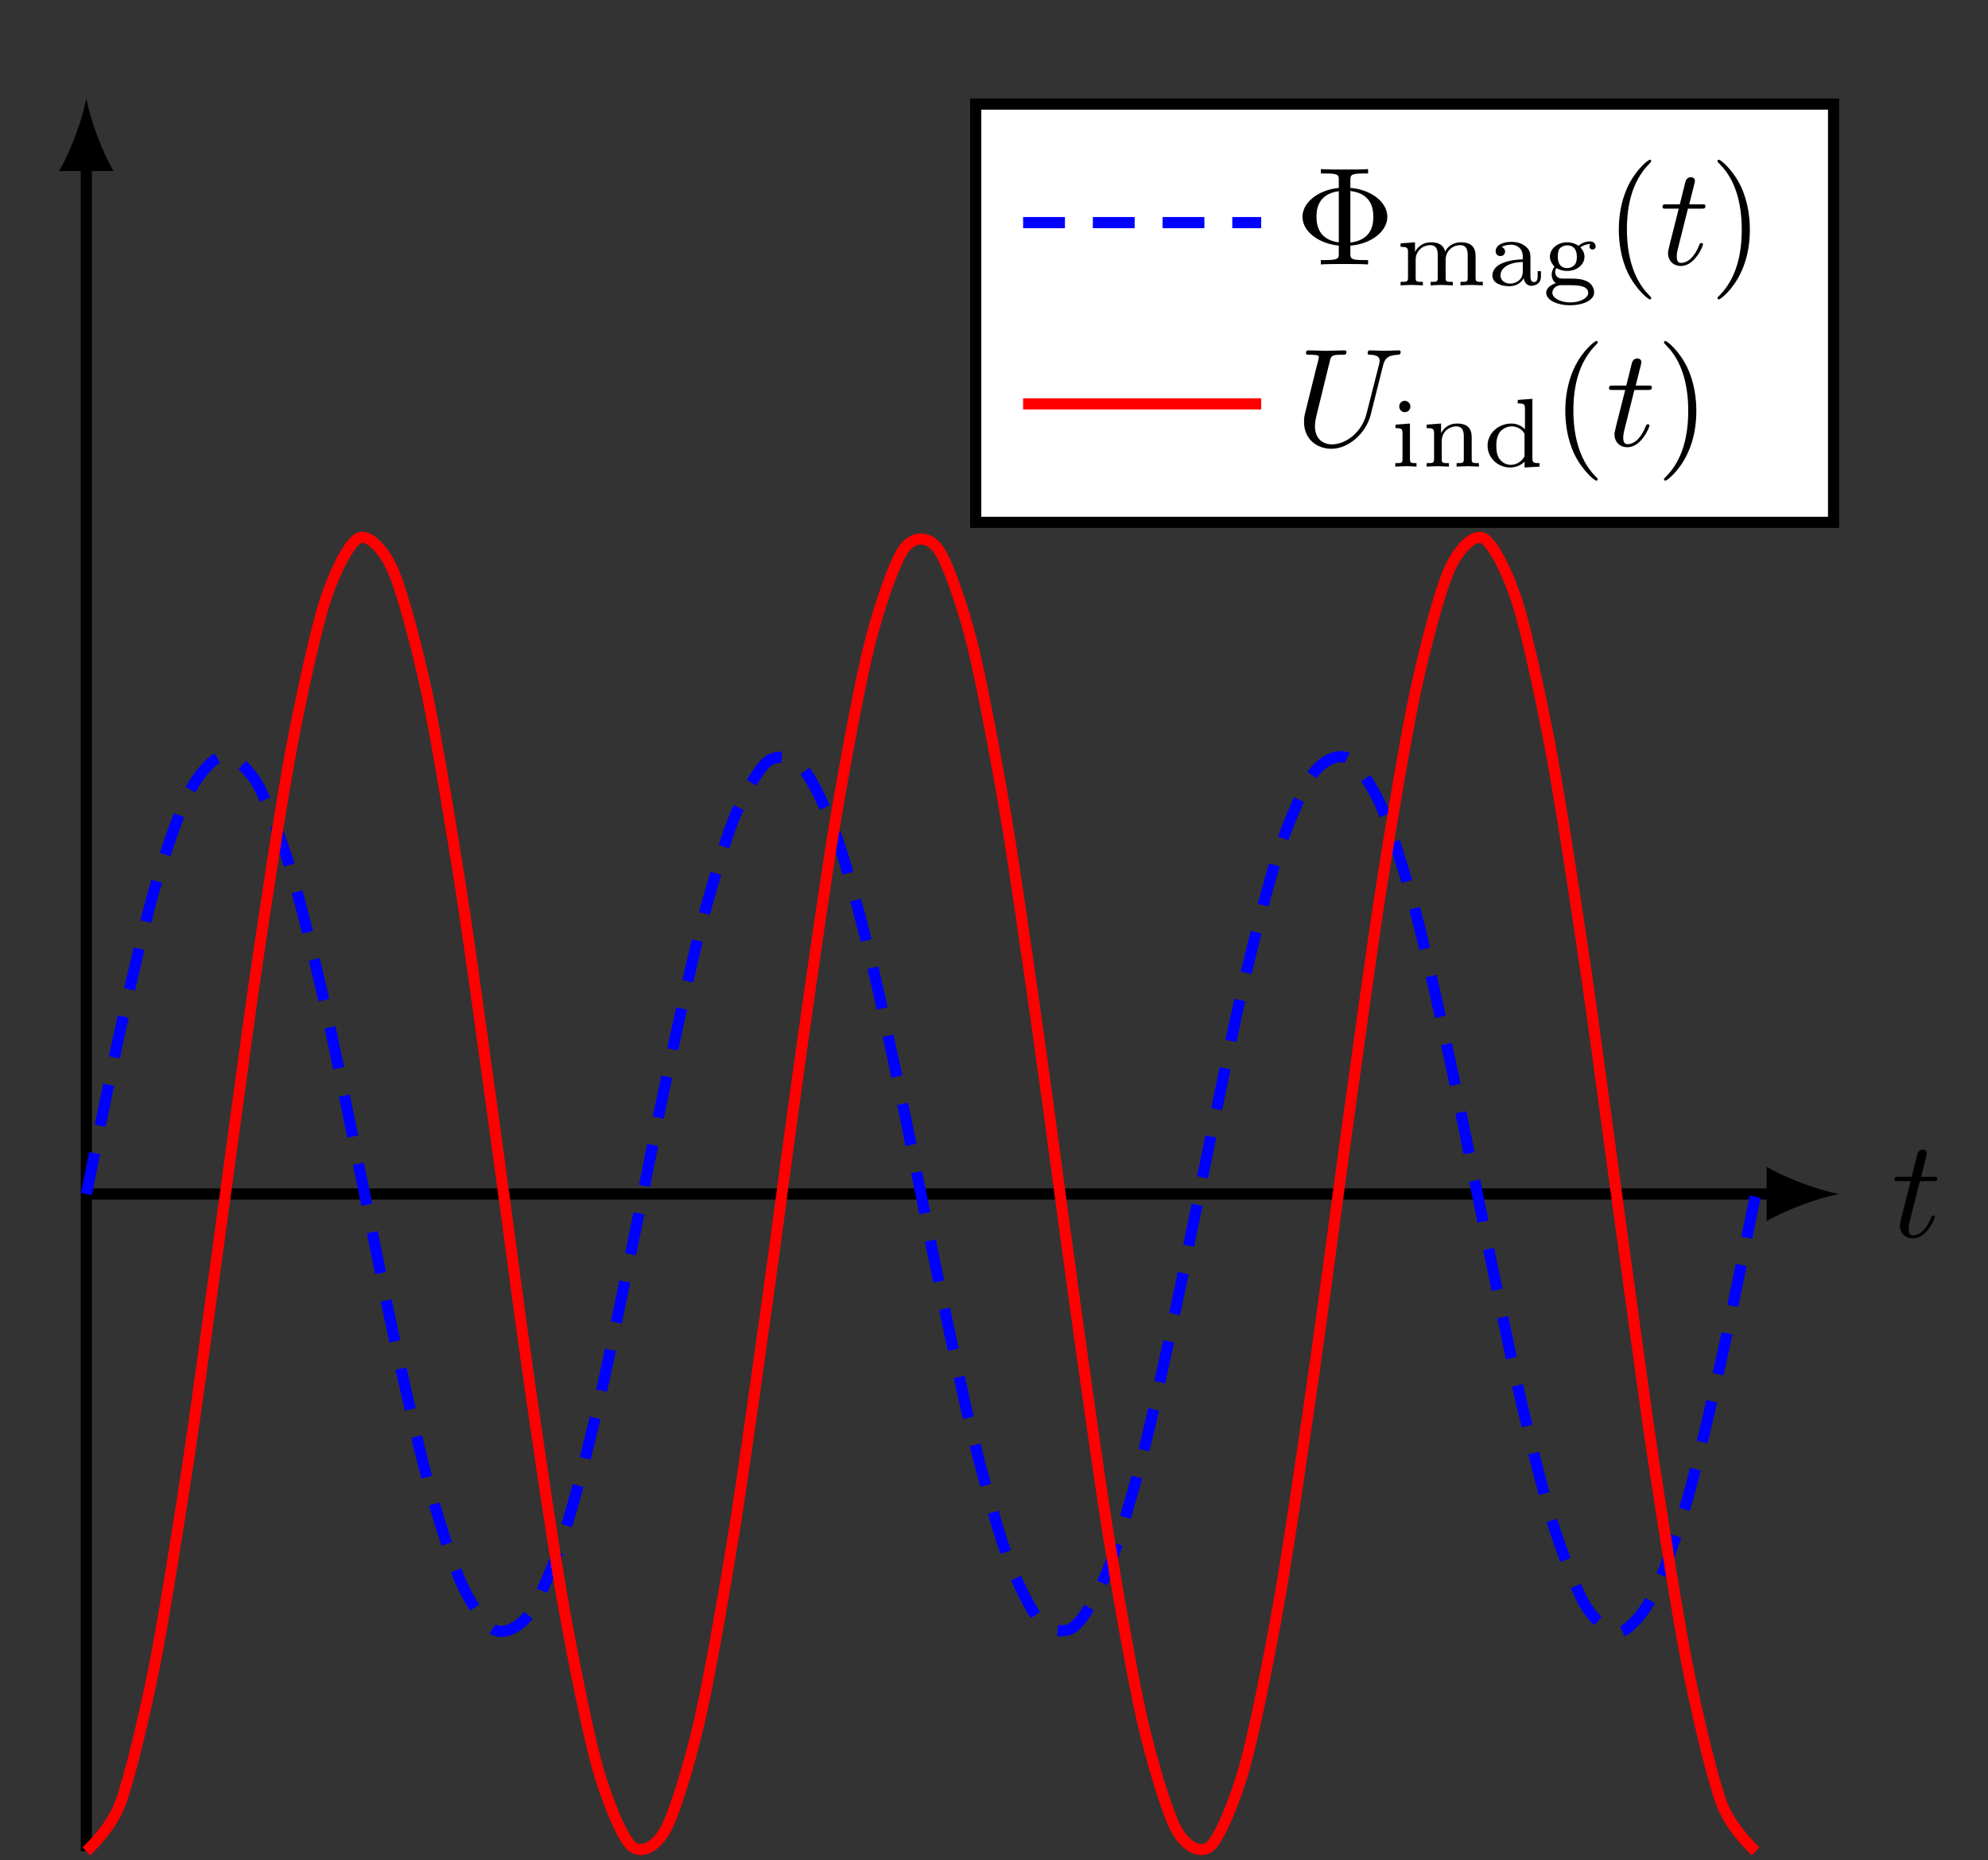 <?xml version="1.0" encoding="UTF-8"?>
<svg xmlns="http://www.w3.org/2000/svg" xmlns:xlink="http://www.w3.org/1999/xlink" width="142.051pt" height="132.921pt" viewBox="0 0 142.051 132.921" version="1.1">
<rect x="0" y="0" width="142.051" height="132.921" fill="#333333" stroke="none"/>
<defs>
<g>
<symbol overflow="visible" id="glyph0-0">
<path style="stroke:none;" d=""/>
</symbol>
<symbol overflow="visible" id="glyph0-1">
<path style="stroke:none;" d="M 2.047 -3.984 L 2.984 -3.984 C 3.188 -3.984 3.297 -3.984 3.297 -4.188 C 3.297 -4.297 3.188 -4.297 3.016 -4.297 L 2.141 -4.297 C 2.5 -5.719 2.547 -5.906 2.547 -5.969 C 2.547 -6.141 2.422 -6.234 2.25 -6.234 C 2.219 -6.234 1.938 -6.234 1.859 -5.875 L 1.469 -4.297 L 0.531 -4.297 C 0.328 -4.297 0.234 -4.297 0.234 -4.109 C 0.234 -3.984 0.312 -3.984 0.516 -3.984 L 1.391 -3.984 C 0.672 -1.156 0.625 -0.984 0.625 -0.812 C 0.625 -0.266 1 0.109 1.547 0.109 C 2.562 0.109 3.125 -1.344 3.125 -1.422 C 3.125 -1.531 3.047 -1.531 3.016 -1.531 C 2.922 -1.531 2.906 -1.5 2.859 -1.391 C 2.438 -0.344 1.906 -0.109 1.562 -0.109 C 1.359 -0.109 1.25 -0.234 1.25 -0.562 C 1.25 -0.812 1.281 -0.875 1.312 -1.047 Z M 2.047 -3.984 "/>
</symbol>
<symbol overflow="visible" id="glyph0-2">
<path style="stroke:none;" d="M 6.328 -5.766 C 6.438 -6.172 6.609 -6.469 7.406 -6.5 C 7.453 -6.5 7.578 -6.516 7.578 -6.703 C 7.578 -6.703 7.578 -6.812 7.453 -6.812 C 7.125 -6.812 6.766 -6.781 6.438 -6.781 C 6.094 -6.781 5.719 -6.812 5.391 -6.812 C 5.328 -6.812 5.219 -6.812 5.219 -6.609 C 5.219 -6.5 5.312 -6.5 5.391 -6.5 C 5.969 -6.484 6.078 -6.281 6.078 -6.062 C 6.078 -6.031 6.047 -5.875 6.047 -5.859 L 5.141 -2.297 C 4.812 -0.953 3.656 -0.094 2.656 -0.094 C 1.984 -0.094 1.453 -0.531 1.453 -1.391 C 1.453 -1.406 1.453 -1.719 1.562 -2.156 L 2.516 -6.047 C 2.609 -6.406 2.625 -6.5 3.359 -6.5 C 3.625 -6.5 3.703 -6.5 3.703 -6.703 C 3.703 -6.812 3.594 -6.812 3.562 -6.812 C 3.281 -6.812 2.562 -6.781 2.281 -6.781 C 2 -6.781 1.281 -6.812 1 -6.812 C 0.922 -6.812 0.812 -6.812 0.812 -6.609 C 0.812 -6.5 0.891 -6.5 1.094 -6.5 C 1.109 -6.5 1.297 -6.5 1.469 -6.484 C 1.641 -6.453 1.734 -6.453 1.734 -6.312 C 1.734 -6.266 1.625 -5.844 1.562 -5.609 L 1.344 -4.734 C 1.25 -4.344 0.781 -2.469 0.734 -2.266 C 0.672 -2 0.672 -1.844 0.672 -1.688 C 0.672 -0.484 1.578 0.219 2.625 0.219 C 3.875 0.219 5.109 -0.906 5.438 -2.219 Z M 6.328 -5.766 "/>
</symbol>
<symbol overflow="visible" id="glyph1-0">
<path style="stroke:none;" d=""/>
</symbol>
<symbol overflow="visible" id="glyph1-1">
<path style="stroke:none;" d="M 3.984 -1.344 C 5.516 -1.469 6.625 -2.391 6.625 -3.406 C 6.625 -4.438 5.5 -5.344 3.984 -5.469 L 3.984 -6.016 C 3.984 -6.359 3.984 -6.5 4.922 -6.5 L 5.25 -6.5 L 5.25 -6.812 C 4.891 -6.781 3.984 -6.781 3.562 -6.781 C 3.156 -6.781 2.234 -6.781 1.875 -6.812 L 1.875 -6.5 L 2.203 -6.5 C 3.156 -6.5 3.156 -6.375 3.156 -6.016 L 3.156 -5.469 C 1.625 -5.312 0.562 -4.391 0.562 -3.406 C 0.562 -2.375 1.672 -1.5 3.156 -1.344 L 3.156 -0.781 C 3.156 -0.453 3.156 -0.312 2.203 -0.312 L 1.875 -0.312 L 1.875 0 C 2.234 -0.031 3.156 -0.031 3.562 -0.031 C 3.969 -0.031 4.891 -0.031 5.25 0 L 5.25 -0.312 L 4.922 -0.312 C 3.984 -0.312 3.984 -0.438 3.984 -0.781 Z M 3.156 -1.578 C 1.734 -1.766 1.562 -2.781 1.562 -3.406 C 1.562 -3.922 1.656 -5.031 3.156 -5.234 Z M 3.984 -5.25 C 5.359 -5.078 5.625 -4.172 5.625 -3.406 C 5.625 -2.812 5.484 -1.75 3.984 -1.562 Z M 3.984 -5.25 "/>
</symbol>
<symbol overflow="visible" id="glyph1-2">
<path style="stroke:none;" d="M 3.297 2.391 C 3.297 2.359 3.297 2.344 3.125 2.172 C 1.891 0.922 1.562 -0.969 1.562 -2.5 C 1.562 -4.234 1.938 -5.969 3.172 -7.203 C 3.297 -7.328 3.297 -7.344 3.297 -7.375 C 3.297 -7.453 3.266 -7.484 3.203 -7.484 C 3.094 -7.484 2.203 -6.797 1.609 -5.531 C 1.109 -4.438 0.984 -3.328 0.984 -2.5 C 0.984 -1.719 1.094 -0.516 1.641 0.625 C 2.25 1.844 3.094 2.5 3.203 2.5 C 3.266 2.5 3.297 2.469 3.297 2.391 Z M 3.297 2.391 "/>
</symbol>
<symbol overflow="visible" id="glyph1-3">
<path style="stroke:none;" d="M 2.875 -2.5 C 2.875 -3.266 2.766 -4.469 2.219 -5.609 C 1.625 -6.828 0.766 -7.484 0.672 -7.484 C 0.609 -7.484 0.562 -7.438 0.562 -7.375 C 0.562 -7.344 0.562 -7.328 0.75 -7.141 C 1.734 -6.156 2.297 -4.578 2.297 -2.5 C 2.297 -0.781 1.938 0.969 0.703 2.219 C 0.562 2.344 0.562 2.359 0.562 2.391 C 0.562 2.453 0.609 2.5 0.672 2.5 C 0.766 2.5 1.672 1.812 2.25 0.547 C 2.766 -0.547 2.875 -1.656 2.875 -2.5 Z M 2.875 -2.5 "/>
</symbol>
<symbol overflow="visible" id="glyph2-0">
<path style="stroke:none;" d=""/>
</symbol>
<symbol overflow="visible" id="glyph2-1">
<path style="stroke:none;" d="M 5.734 -2.109 C 5.734 -2.719 5.422 -3.078 4.688 -3.078 C 4.125 -3.078 3.75 -2.781 3.562 -2.422 C 3.422 -2.922 3.047 -3.078 2.547 -3.078 C 1.969 -3.078 1.609 -2.766 1.406 -2.391 L 1.406 -3.078 L 0.375 -3 L 0.375 -2.75 C 0.844 -2.75 0.906 -2.703 0.906 -2.359 L 0.906 -0.547 C 0.906 -0.25 0.828 -0.25 0.375 -0.25 L 0.375 0 C 0.391 0 0.875 -0.031 1.172 -0.031 C 1.422 -0.031 1.906 0 1.969 0 L 1.969 -0.25 C 1.516 -0.25 1.453 -0.25 1.453 -0.547 L 1.453 -1.812 C 1.453 -2.531 2.031 -2.875 2.484 -2.875 C 2.969 -2.875 3.031 -2.5 3.031 -2.141 L 3.031 -0.547 C 3.031 -0.25 2.969 -0.25 2.516 -0.25 L 2.516 0 C 2.531 0 3.016 -0.031 3.312 -0.031 C 3.562 -0.031 4.047 0 4.109 0 L 4.109 -0.25 C 3.656 -0.25 3.594 -0.25 3.594 -0.547 L 3.594 -1.812 C 3.594 -2.531 4.172 -2.875 4.625 -2.875 C 5.109 -2.875 5.172 -2.5 5.172 -2.141 L 5.172 -0.547 C 5.172 -0.25 5.109 -0.25 4.656 -0.25 L 4.656 0 C 4.672 0 5.156 -0.031 5.453 -0.031 C 5.703 -0.031 6.188 0 6.25 0 L 6.25 -0.25 C 5.797 -0.25 5.734 -0.25 5.734 -0.547 Z M 5.734 -2.109 "/>
</symbol>
<symbol overflow="visible" id="glyph2-2">
<path style="stroke:none;" d="M 3.109 -1.875 C 3.109 -2.234 3.109 -2.5 2.781 -2.766 C 2.5 -3 2.172 -3.109 1.75 -3.109 C 1.094 -3.109 0.625 -2.859 0.625 -2.438 C 0.625 -2.203 0.781 -2.094 0.969 -2.094 C 1.156 -2.094 1.297 -2.234 1.297 -2.422 C 1.297 -2.531 1.234 -2.688 1.047 -2.734 C 1.297 -2.906 1.703 -2.906 1.734 -2.906 C 2.125 -2.906 2.562 -2.656 2.562 -2.062 L 2.562 -1.859 C 2.172 -1.844 1.719 -1.812 1.203 -1.625 C 0.578 -1.406 0.391 -1.016 0.391 -0.703 C 0.391 -0.109 1.109 0.062 1.609 0.062 C 2.156 0.062 2.484 -0.25 2.641 -0.516 C 2.656 -0.234 2.844 0.031 3.172 0.031 C 3.188 0.031 3.859 0.031 3.859 -0.625 L 3.859 -1.016 L 3.625 -1.016 L 3.625 -0.641 C 3.625 -0.562 3.625 -0.234 3.359 -0.234 C 3.109 -0.234 3.109 -0.562 3.109 -0.641 Z M 2.562 -0.984 C 2.562 -0.312 1.969 -0.125 1.656 -0.125 C 1.297 -0.125 0.969 -0.359 0.969 -0.703 C 0.969 -1.094 1.297 -1.625 2.562 -1.672 Z M 2.562 -0.984 "/>
</symbol>
<symbol overflow="visible" id="glyph2-3">
<path style="stroke:none;" d="M 1 -1.234 C 1.109 -1.172 1.359 -1.031 1.766 -1.031 C 2.484 -1.031 3 -1.5 3 -2.047 C 3 -2.328 2.875 -2.531 2.703 -2.719 C 3.031 -2.938 3.297 -2.953 3.422 -2.953 C 3.391 -2.922 3.359 -2.891 3.359 -2.781 C 3.359 -2.641 3.453 -2.562 3.578 -2.562 C 3.672 -2.562 3.797 -2.625 3.797 -2.781 C 3.797 -2.953 3.672 -3.141 3.391 -3.141 C 3.281 -3.141 2.906 -3.125 2.578 -2.828 C 2.375 -2.969 2.078 -3.078 1.766 -3.078 C 1.047 -3.078 0.531 -2.594 0.531 -2.047 C 0.531 -1.781 0.672 -1.531 0.859 -1.344 C 0.812 -1.281 0.656 -1.047 0.656 -0.781 C 0.656 -0.688 0.672 -0.359 0.953 -0.156 C 0.641 -0.062 0.266 0.172 0.266 0.531 C 0.266 1.047 1.031 1.422 1.984 1.422 C 2.859 1.422 3.688 1.078 3.688 0.516 C 3.688 0.312 3.609 -0.062 3.219 -0.266 C 2.812 -0.484 2.391 -0.484 1.719 -0.484 C 1.562 -0.484 1.312 -0.484 1.266 -0.5 C 1.031 -0.547 0.906 -0.75 0.906 -0.953 C 0.906 -1.125 0.969 -1.188 1 -1.234 Z M 1.766 -1.234 C 1.094 -1.234 1.094 -1.906 1.094 -2.047 C 1.094 -2.156 1.094 -2.438 1.219 -2.625 C 1.328 -2.734 1.516 -2.859 1.766 -2.859 C 2.453 -2.859 2.453 -2.188 2.453 -2.047 C 2.453 -1.938 2.453 -1.656 2.312 -1.484 C 2.203 -1.359 2.016 -1.234 1.766 -1.234 Z M 1.766 -0.016 C 2.391 -0.016 3.266 -0.016 3.266 0.531 C 3.266 0.906 2.703 1.219 1.984 1.219 C 1.25 1.219 0.703 0.891 0.703 0.531 C 0.703 0.281 0.922 -0.016 1.359 -0.016 Z M 1.766 -0.016 "/>
</symbol>
<symbol overflow="visible" id="glyph2-4">
<path style="stroke:none;" d="M 1.469 -4.297 C 1.469 -4.5 1.297 -4.703 1.062 -4.703 C 0.859 -4.703 0.672 -4.531 0.672 -4.297 C 0.672 -4.047 0.875 -3.891 1.062 -3.891 C 1.297 -3.891 1.469 -4.062 1.469 -4.297 Z M 0.406 -3 L 0.406 -2.75 C 0.844 -2.75 0.906 -2.703 0.906 -2.359 L 0.906 -0.547 C 0.906 -0.25 0.844 -0.25 0.391 -0.25 L 0.391 0 C 0.406 0 0.891 -0.031 1.172 -0.031 C 1.422 -0.031 1.672 -0.016 1.906 0 L 1.906 -0.25 C 1.5 -0.25 1.438 -0.25 1.438 -0.547 L 1.438 -3.078 Z M 0.406 -3 "/>
</symbol>
<symbol overflow="visible" id="glyph2-5">
<path style="stroke:none;" d="M 3.594 -2.109 C 3.594 -2.719 3.297 -3.078 2.547 -3.078 C 1.969 -3.078 1.609 -2.766 1.406 -2.391 L 1.406 -3.078 L 0.375 -3 L 0.375 -2.75 C 0.844 -2.75 0.906 -2.703 0.906 -2.359 L 0.906 -0.547 C 0.906 -0.25 0.828 -0.25 0.375 -0.25 L 0.375 0 C 0.391 0 0.875 -0.031 1.172 -0.031 C 1.422 -0.031 1.906 0 1.969 0 L 1.969 -0.25 C 1.516 -0.25 1.453 -0.25 1.453 -0.547 L 1.453 -1.812 C 1.453 -2.531 2.031 -2.875 2.484 -2.875 C 2.969 -2.875 3.031 -2.5 3.031 -2.141 L 3.031 -0.547 C 3.031 -0.25 2.969 -0.25 2.516 -0.25 L 2.516 0 C 2.531 0 3.016 -0.031 3.312 -0.031 C 3.562 -0.031 4.047 0 4.109 0 L 4.109 -0.25 C 3.656 -0.25 3.594 -0.25 3.594 -0.547 Z M 3.594 -2.109 "/>
</symbol>
<symbol overflow="visible" id="glyph2-6">
<path style="stroke:none;" d="M 2.484 -4.766 L 2.484 -4.516 C 2.953 -4.516 3 -4.453 3 -4.125 L 3 -2.672 C 2.75 -2.922 2.406 -3.078 2.031 -3.078 C 1.094 -3.078 0.328 -2.375 0.328 -1.5 C 0.328 -0.625 1.062 0.062 1.938 0.062 C 2.516 0.062 2.859 -0.234 2.969 -0.359 L 2.969 0.062 L 4.047 0 L 4.047 -0.25 C 3.578 -0.25 3.531 -0.297 3.531 -0.641 L 3.531 -4.844 Z M 2.969 -0.734 C 2.797 -0.406 2.438 -0.125 1.984 -0.125 C 1.594 -0.125 1.312 -0.359 1.172 -0.562 C 1.031 -0.766 0.953 -1.047 0.953 -1.484 C 0.953 -1.656 0.953 -2.172 1.234 -2.5 C 1.516 -2.812 1.859 -2.875 2.062 -2.875 C 2.391 -2.875 2.703 -2.719 2.891 -2.469 C 2.969 -2.359 2.969 -2.359 2.969 -2.219 Z M 2.969 -0.734 "/>
</symbol>
</g>
<clipPath id="clip1">
  <path d="M 5 11 L 7 11 L 7 132.922 L 5 132.922 Z M 5 11 "/>
</clipPath>
<clipPath id="clip2">
  <path d="M 0 27 L 137 27 L 137 132.922 L 0 132.922 Z M 0 27 "/>
</clipPath>
</defs>
<g id="surface1">
<path style="fill:none;stroke-width:0.797;stroke-linecap:butt;stroke-linejoin:miter;stroke:rgb(0%,0%,0%);stroke-opacity:1;stroke-miterlimit:10;" d="M 0.001 46.968 L 120.587 46.968 " transform="matrix(1,0,0,-1,6.167,132.284)"/>
<path style=" stroke:none;fill-rule:nonzero;fill:rgb(0%,0%,0%);fill-opacity:1;" d="M 131.414 85.316 C 130.031 85.059 127.789 84.281 126.234 83.375 L 126.234 87.258 C 127.789 86.352 130.031 85.574 131.414 85.316 "/>
<g clip-path="url(#clip1)" clip-rule="nonzero">
<path style="fill:none;stroke-width:0.797;stroke-linecap:butt;stroke-linejoin:miter;stroke:rgb(0%,0%,0%);stroke-opacity:1;stroke-miterlimit:10;" d="M 0.001 -0.001 L 0.001 120.585 " transform="matrix(1,0,0,-1,6.167,132.284)"/>
</g>
<path style=" stroke:none;fill-rule:nonzero;fill:rgb(0%,0%,0%);fill-opacity:1;" d="M 6.168 7.039 C 5.906 8.418 5.133 10.664 4.223 12.219 L 8.109 12.219 C 7.203 10.664 6.426 8.418 6.168 7.039 "/>
<path style="fill:none;stroke-width:0.797;stroke-linecap:butt;stroke-linejoin:miter;stroke:rgb(0%,0%,100%);stroke-opacity:1;stroke-dasharray:2.989,1.993;stroke-miterlimit:10;" d="M 0.001 46.968 C 0.001 46.968 1.759 55.694 2.435 58.718 C 3.11 61.737 4.192 66.405 4.868 68.749 C 5.544 71.093 6.626 74.276 7.302 75.597 C 7.978 76.917 9.063 78.155 9.735 78.261 C 10.411 78.366 11.497 77.479 12.173 76.35 C 12.849 75.225 13.931 72.339 14.606 70.147 C 15.282 67.956 16.364 63.491 17.04 60.554 C 17.716 57.616 18.798 52.229 19.474 48.975 C 20.149 45.721 21.231 40.198 21.907 37.104 C 22.583 34.011 23.669 29.155 24.345 26.675 C 25.017 24.19 26.103 20.718 26.778 19.21 C 27.454 17.702 28.536 16.116 29.212 15.804 C 29.888 15.487 30.97 16.022 31.645 16.952 C 32.321 17.878 33.403 20.452 34.079 22.487 C 34.755 24.518 35.841 28.757 36.513 31.6 C 37.188 34.44 38.274 39.725 38.95 42.96 C 39.626 46.194 40.708 51.749 41.384 54.905 C 42.06 58.057 43.142 63.077 43.817 65.69 C 44.493 68.304 45.575 72.05 46.251 73.737 C 46.927 75.429 48.009 77.354 48.685 77.874 C 49.36 78.397 50.446 78.218 51.122 77.495 C 51.794 76.768 52.88 74.514 53.556 72.651 C 54.231 70.788 55.313 66.788 55.989 64.054 C 56.665 61.323 57.747 56.159 58.423 52.96 C 59.099 49.761 60.181 44.19 60.856 40.991 C 61.532 37.788 62.614 32.624 63.29 29.893 C 63.966 27.159 65.052 23.159 65.728 21.292 C 66.403 19.425 67.485 17.171 68.161 16.444 C 68.837 15.718 69.919 15.538 70.595 16.057 C 71.27 16.577 72.353 18.499 73.028 20.186 C 73.704 21.878 74.786 25.62 75.462 28.233 C 76.138 30.846 77.224 35.862 77.895 39.014 C 78.571 42.171 79.657 47.725 80.333 50.96 C 81.009 54.194 82.091 59.479 82.767 62.323 C 83.442 65.163 84.524 69.405 85.2 71.44 C 85.876 73.472 86.958 76.05 87.634 76.979 C 88.31 77.909 89.392 78.444 90.067 78.132 C 90.743 77.823 91.829 76.237 92.505 74.733 C 93.177 73.225 94.263 69.753 94.938 67.272 C 95.614 64.792 96.696 59.94 97.372 56.846 C 98.048 53.753 99.13 48.229 99.806 44.975 C 100.481 41.721 101.563 36.331 102.239 33.393 C 102.915 30.456 104.001 25.991 104.673 23.8 C 105.349 21.604 106.435 18.714 107.11 17.589 C 107.786 16.46 108.868 15.569 109.544 15.671 C 110.22 15.776 111.302 17.014 111.978 18.331 C 112.653 19.651 113.735 22.835 114.411 25.175 C 115.087 27.514 116.169 32.182 116.845 35.202 C 117.52 38.225 119.282 46.952 119.282 46.952 " transform="matrix(1,0,0,-1,6.167,132.284)"/>
<g clip-path="url(#clip2)" clip-rule="nonzero">
<path style="fill:none;stroke-width:0.797;stroke-linecap:butt;stroke-linejoin:miter;stroke:rgb(100%,0%,0%);stroke-opacity:1;stroke-miterlimit:10;" d="M 0.001 -0.001 C 0.001 -0.001 1.759 1.597 2.435 3.432 C 3.11 5.268 4.192 9.827 4.868 13.229 C 5.544 16.632 6.626 23.483 7.302 27.956 C 7.978 32.429 9.063 40.573 9.735 45.46 C 10.411 50.35 11.497 58.596 12.173 63.186 C 12.849 67.772 13.931 74.921 14.606 78.542 C 15.282 82.159 16.364 87.159 17.04 89.28 C 17.716 91.401 18.798 93.522 19.474 93.835 C 20.149 94.151 21.231 93.081 21.907 91.542 C 22.583 89.999 23.669 85.901 24.345 82.729 C 25.017 79.561 26.103 73.03 26.778 68.694 C 27.454 64.358 28.536 56.35 29.212 51.483 C 29.888 46.616 30.97 38.3 31.645 33.612 C 32.321 28.921 33.403 21.514 34.079 17.69 C 34.755 13.866 35.841 8.448 36.513 6.05 C 37.188 3.647 38.274 1.014 38.95 0.389 C 39.626 -0.236 40.708 0.296 41.384 1.538 C 42.06 2.776 43.142 6.401 43.817 9.323 C 44.493 12.249 45.575 18.432 46.251 22.612 C 46.927 26.796 48.009 34.636 48.685 39.464 C 49.36 44.292 50.446 52.639 51.122 57.409 C 51.794 62.175 52.88 69.815 53.556 73.827 C 54.231 77.839 55.313 83.655 55.989 86.323 C 56.665 88.991 57.747 92.128 58.423 93.065 C 59.099 94.003 60.181 94.003 60.856 93.069 C 61.532 92.136 62.614 89.003 63.29 86.335 C 63.966 83.667 65.052 77.858 65.728 73.847 C 66.403 69.835 67.485 62.198 68.161 57.429 C 68.837 52.663 69.919 44.315 70.595 39.487 C 71.27 34.659 72.353 26.815 73.028 22.632 C 73.704 18.448 74.786 12.264 75.462 9.335 C 76.138 6.409 77.224 2.784 77.895 1.542 C 78.571 0.3 79.657 -0.239 80.333 0.386 C 81.009 1.011 82.091 3.639 82.767 6.038 C 83.442 8.436 84.524 13.85 85.2 17.675 C 85.876 21.495 86.958 28.901 87.634 33.589 C 88.31 38.276 89.392 46.593 90.067 51.46 C 90.743 56.327 91.829 64.339 92.505 68.675 C 93.177 73.011 94.263 79.546 94.938 82.718 C 95.614 85.889 96.696 89.991 97.372 91.534 C 98.048 93.077 99.13 94.147 99.806 93.835 C 100.481 93.526 101.563 91.409 102.239 89.292 C 102.915 87.171 104.001 82.175 104.673 78.557 C 105.349 74.936 106.435 67.796 107.11 63.206 C 107.786 58.616 108.868 50.37 109.544 45.483 C 110.22 40.596 111.302 32.448 111.978 27.975 C 112.653 23.503 113.735 16.647 114.411 13.245 C 115.087 9.843 116.169 5.28 116.845 3.44 C 117.52 1.604 119.282 0.003 119.282 0.003 " transform="matrix(1,0,0,-1,6.167,132.284)"/>
</g>
<g style="fill:rgb(0%,0%,0%);fill-opacity:1;">
  <use xlink:href="#glyph0-1" x="135.132" y="88.381"/>
</g>
<path style="fill-rule:nonzero;fill:rgb(100%,100%,100%);fill-opacity:1;stroke-width:0.797;stroke-linecap:butt;stroke-linejoin:miter;stroke:rgb(0%,0%,0%);stroke-opacity:1;stroke-miterlimit:10;" d="M 63.552 94.96 L 124.849 94.96 L 124.849 124.847 L 63.552 124.847 Z M 63.552 94.96 " transform="matrix(1,0,0,-1,6.167,132.284)"/>
<path style="fill:none;stroke-width:0.797;stroke-linecap:butt;stroke-linejoin:miter;stroke:rgb(0%,0%,100%);stroke-opacity:1;stroke-dasharray:2.989,1.993;stroke-miterlimit:10;" d="M -0.002 -0 C -0.002 -0 6.143 -0 8.502 -0 C 10.866 -0 17.01 -0 17.01 -0 " transform="matrix(1,0,0,-1,73.107,15.906)"/>
<g style="fill:rgb(0%,0%,0%);fill-opacity:1;">
  <use xlink:href="#glyph1-1" x="92.506" y="18.895"/>
</g>
<g style="fill:rgb(0%,0%,0%);fill-opacity:1;">
  <use xlink:href="#glyph2-1" x="99.702" y="20.39"/>
  <use xlink:href="#glyph2-2" x="106.247" y="20.39"/>
  <use xlink:href="#glyph2-3" x="110.218" y="20.39"/>
</g>
<g style="fill:rgb(0%,0%,0%);fill-opacity:1;">
  <use xlink:href="#glyph1-2" x="114.687" y="18.895"/>
</g>
<g style="fill:rgb(0%,0%,0%);fill-opacity:1;">
  <use xlink:href="#glyph0-1" x="118.562" y="18.895"/>
</g>
<g style="fill:rgb(0%,0%,0%);fill-opacity:1;">
  <use xlink:href="#glyph1-3" x="122.159" y="18.895"/>
</g>
<path style="fill:none;stroke-width:0.797;stroke-linecap:butt;stroke-linejoin:miter;stroke:rgb(100%,0%,0%);stroke-opacity:1;stroke-miterlimit:10;" d="M -0.002 -0.001 C -0.002 -0.001 6.143 -0.001 8.502 -0.001 C 10.866 -0.001 17.01 -0.001 17.01 -0.001 " transform="matrix(1,0,0,-1,73.107,28.858)"/>
<g style="fill:rgb(0%,0%,0%);fill-opacity:1;">
  <use xlink:href="#glyph0-2" x="92.506" y="31.847"/>
</g>
<g style="fill:rgb(0%,0%,0%);fill-opacity:1;">
  <use xlink:href="#glyph2-4" x="99.309" y="33.341"/>
  <use xlink:href="#glyph2-5" x="101.564" y="33.341"/>
  <use xlink:href="#glyph2-6" x="105.965" y="33.341"/>
</g>
<g style="fill:rgb(0%,0%,0%);fill-opacity:1;">
  <use xlink:href="#glyph1-2" x="110.863" y="31.847"/>
</g>
<g style="fill:rgb(0%,0%,0%);fill-opacity:1;">
  <use xlink:href="#glyph0-1" x="114.737" y="31.847"/>
</g>
<g style="fill:rgb(0%,0%,0%);fill-opacity:1;">
  <use xlink:href="#glyph1-3" x="118.335" y="31.847"/>
</g>
</g>
</svg>
